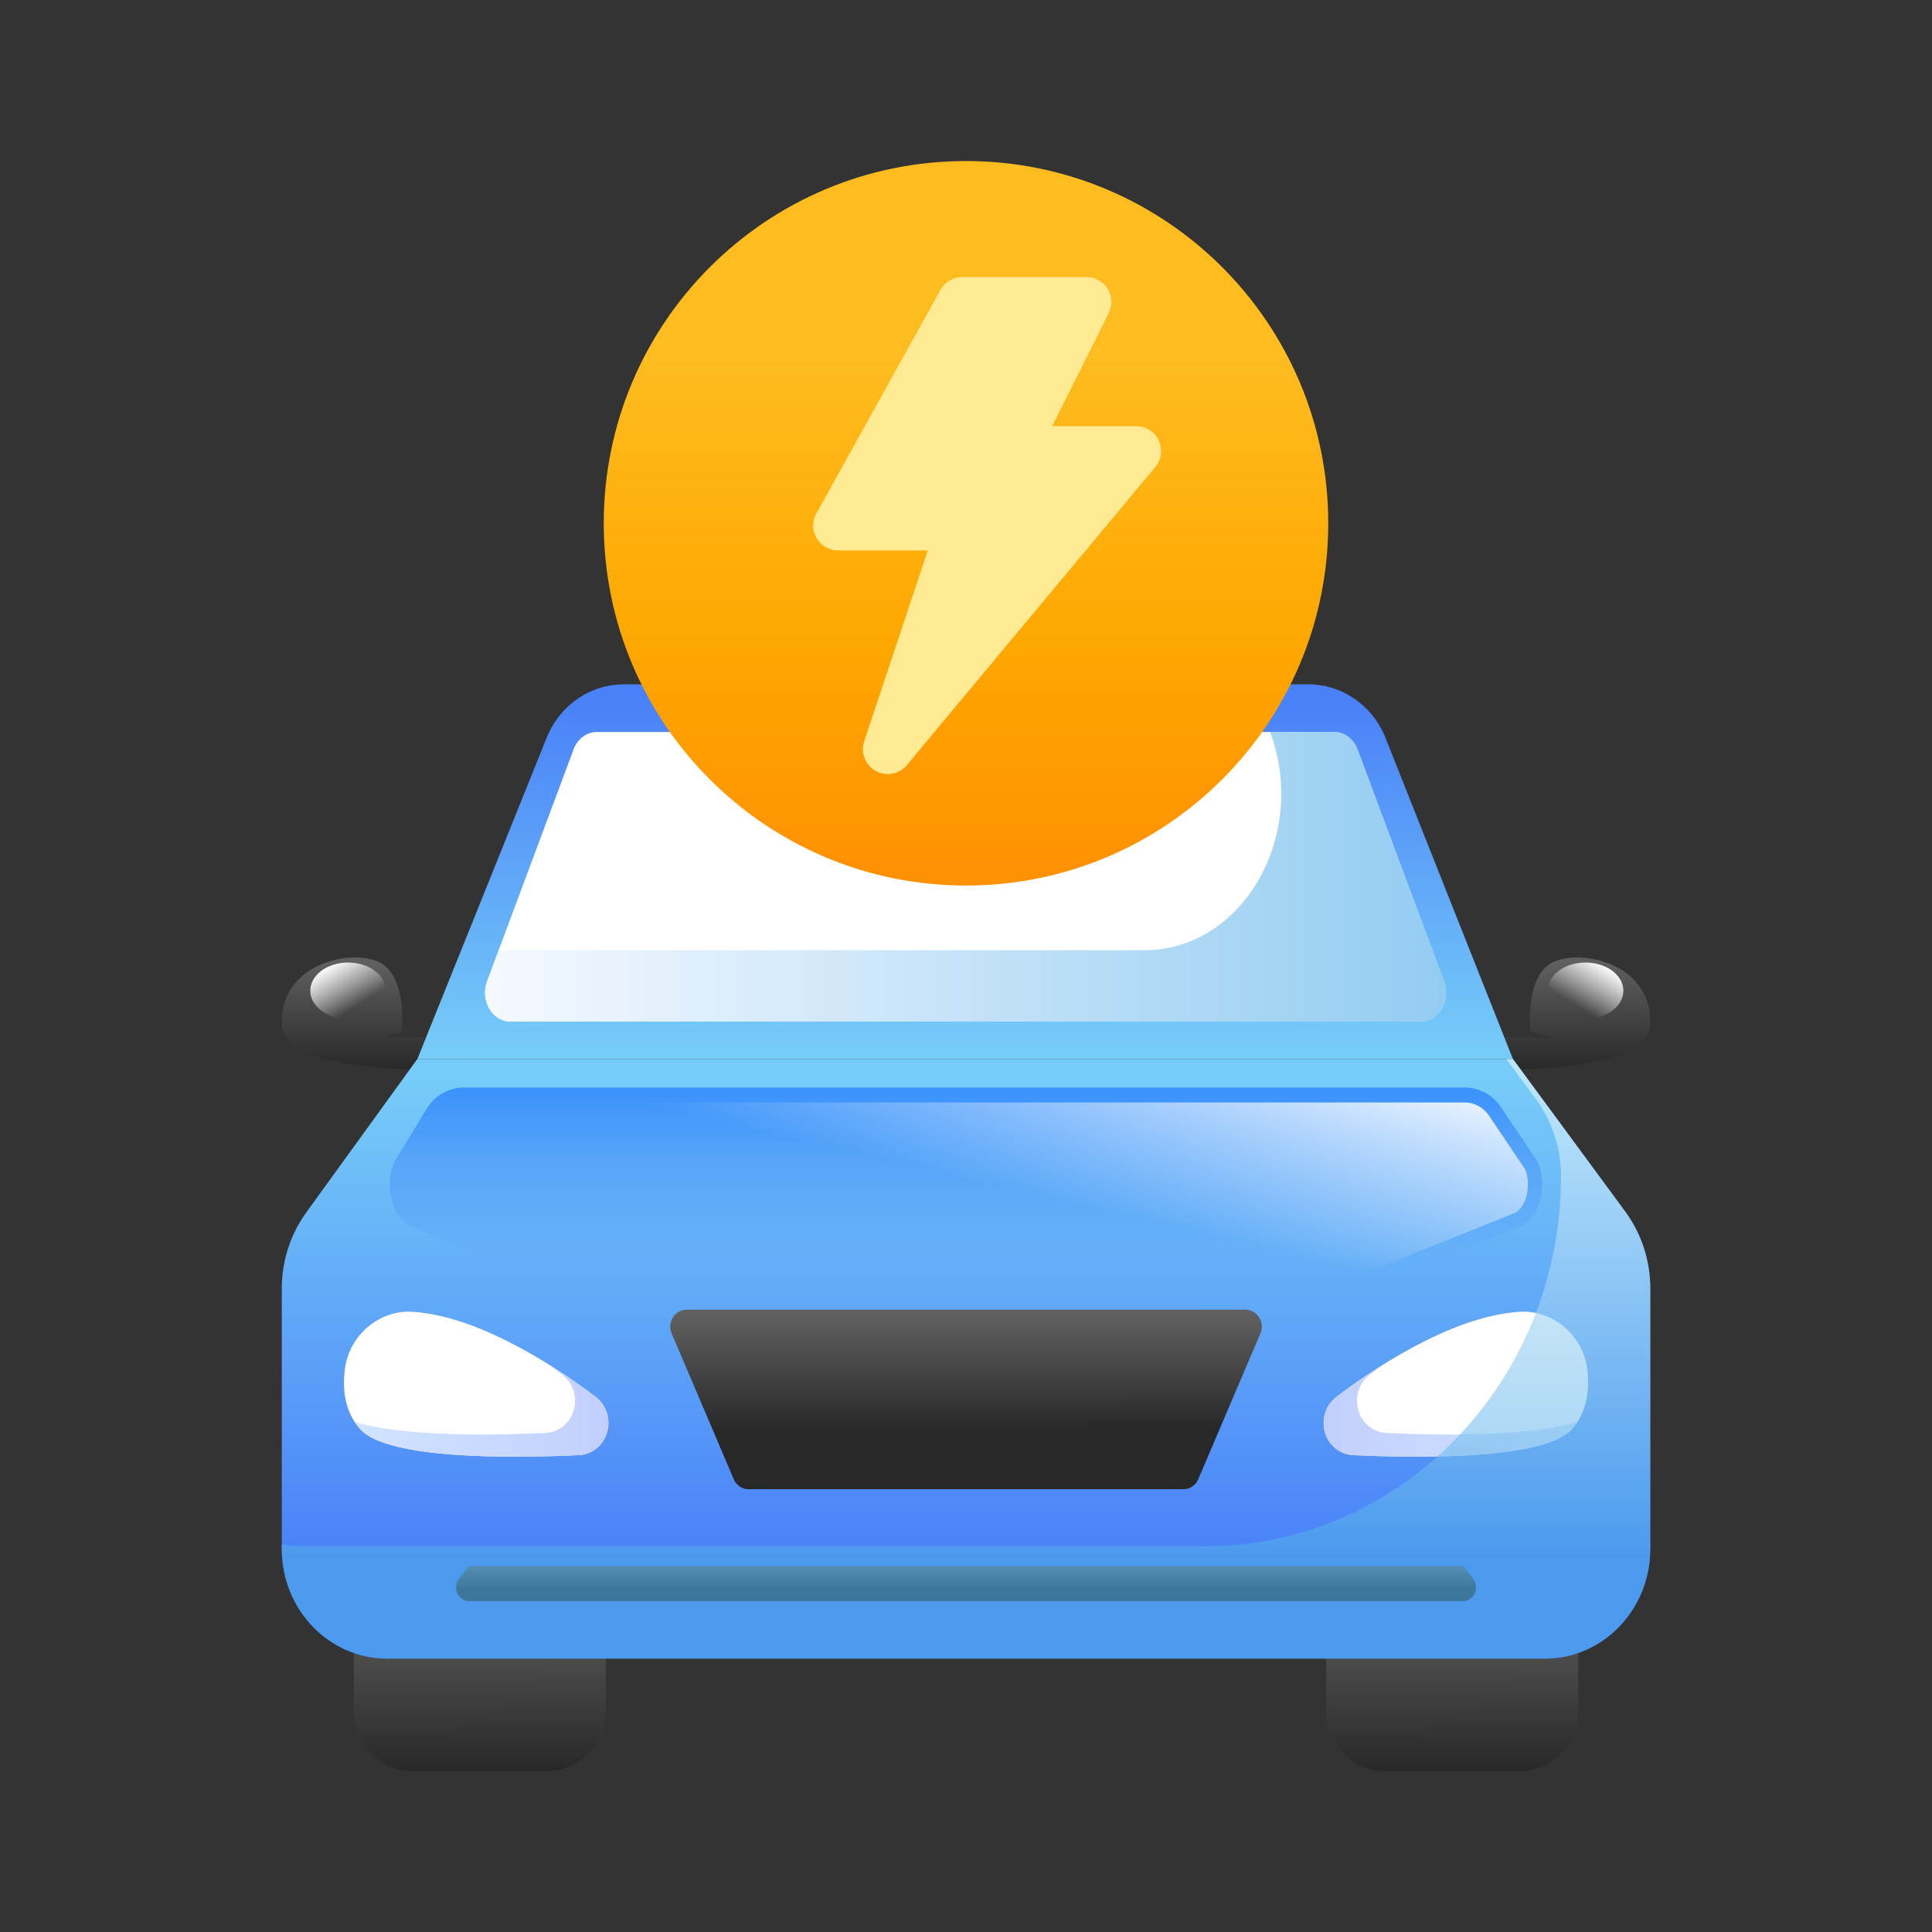 <svg width="40" height="40" viewBox="0 0 40 40" fill="none" xmlns="http://www.w3.org/2000/svg">
<rect x="0" y="0" width="40" height="40" fill="#333333" stroke="none"/>
<path d="M32.077 19.964C31.565 20.319 31.683 21.364 31.683 21.364L32.156 21.482H30.321V22.142C30.673 22.151 31.052 22.153 31.433 22.141H31.438C32.787 22.1 34.137 21.892 34.166 21.226C34.225 19.886 32.59 19.61 32.077 19.964Z" fill="url(#paint0_linear_1631_7965)"/>
<path d="M7.925 19.964C8.437 20.319 8.319 21.364 8.319 21.364L7.846 21.482H9.681V22.142C9.329 22.151 8.95 22.153 8.569 22.141H8.564C7.215 22.1 5.865 21.892 5.836 21.226C5.776 19.886 7.412 19.61 7.925 19.964Z" fill="url(#paint1_linear_1631_7965)"/>
<path d="M32.826 21.096C33.259 21.096 33.61 20.834 33.61 20.512C33.61 20.189 33.259 19.928 32.826 19.928C32.394 19.928 32.043 20.189 32.043 20.512C32.043 20.834 32.394 21.096 32.826 21.096Z" fill="url(#paint2_linear_1631_7965)"/>
<path d="M7.207 21.096C7.64 21.096 7.99 20.834 7.99 20.512C7.99 20.189 7.64 19.928 7.207 19.928C6.775 19.928 6.424 20.189 6.424 20.512C6.424 20.834 6.775 21.096 7.207 21.096Z" fill="url(#paint3_linear_1631_7965)"/>
<path d="M27.457 32.789V35.415C27.457 36.107 27.996 36.668 28.661 36.668H31.472C32.137 36.668 32.676 36.107 32.676 35.415V32.789H27.457Z" fill="url(#paint4_linear_1631_7965)"/>
<path opacity="0.5" d="M31.93 32.789C31.93 34.502 30.596 35.89 28.95 35.89H27.915C27.778 35.89 27.648 35.861 27.525 35.817C27.687 36.311 28.131 36.668 28.661 36.668H31.472C32.137 36.668 32.676 36.107 32.676 35.415V32.789L31.93 32.789Z" fill="url(#paint5_linear_1631_7965)"/>
<path d="M7.324 32.789V35.415C7.324 36.107 7.863 36.668 8.528 36.668H11.339C12.004 36.668 12.544 36.107 12.544 35.415V32.789H7.324Z" fill="url(#paint6_linear_1631_7965)"/>
<path opacity="0.5" d="M11.797 32.789C11.797 34.502 10.463 35.89 8.817 35.89H7.782C7.645 35.89 7.515 35.861 7.393 35.817C7.554 36.311 7.999 36.668 8.528 36.668H11.339C12.004 36.668 12.543 36.107 12.543 35.415V32.789L11.797 32.789Z" fill="url(#paint7_linear_1631_7965)"/>
<path d="M8.64 21.926H31.324L33.664 25.106C33.991 25.56 34.167 26.112 34.167 26.679V32.069C34.167 33.323 33.19 34.34 31.985 34.34H8.016C6.811 34.34 5.834 33.323 5.834 32.069V26.679C5.834 26.112 6.011 25.56 6.338 25.106L8.64 21.926Z" fill="url(#paint8_linear_1631_7965)"/>
<path d="M8.641 21.927L11.338 15.225C11.619 14.581 12.236 14.168 12.915 14.168H27.087C27.767 14.168 28.384 14.581 28.665 15.225L31.324 21.927L8.641 21.927Z" fill="url(#paint9_linear_1631_7965)"/>
<path d="M29.898 20.316L28.108 15.518C28.026 15.298 27.837 15.155 27.629 15.155H12.353C12.144 15.155 11.956 15.298 11.874 15.518L10.084 20.316C9.936 20.711 10.189 21.15 10.563 21.15H29.419C29.793 21.15 30.045 20.711 29.898 20.316Z" fill="white"/>
<path opacity="0.6" d="M29.898 20.316L28.108 15.518C28.026 15.298 27.837 15.155 27.629 15.155H26.296C27.094 17.294 25.729 19.672 23.703 19.672H10.324L10.084 20.316C9.936 20.711 10.189 21.15 10.563 21.15H29.419C29.793 21.15 30.045 20.711 29.898 20.316Z" fill="url(#paint10_linear_1631_7965)"/>
<path d="M27.668 28.922C28.306 28.435 29.993 27.254 31.457 27.159C32.144 27.114 32.771 27.638 32.862 28.347C32.914 28.758 32.868 29.222 32.547 29.586C31.971 30.238 29.244 30.186 28.012 30.126C27.67 30.11 27.404 29.817 27.404 29.46C27.404 29.247 27.502 29.048 27.668 28.922Z" fill="white"/>
<path d="M27.668 28.922C27.891 28.751 28.248 28.495 28.674 28.23C28.553 28.317 28.444 28.398 28.358 28.463C28.192 28.59 28.095 28.789 28.095 29.002C28.095 29.358 28.36 29.652 28.702 29.668C29.682 29.715 31.604 29.757 32.641 29.444C32.61 29.492 32.586 29.542 32.547 29.586C31.971 30.238 29.244 30.186 28.012 30.127C27.67 30.11 27.404 29.817 27.404 29.461C27.404 29.247 27.502 29.048 27.668 28.922Z" fill="url(#paint11_linear_1631_7965)"/>
<path d="M12.334 28.922C11.695 28.435 10.008 27.254 8.544 27.159C7.858 27.114 7.23 27.638 7.14 28.347C7.087 28.758 7.133 29.222 7.454 29.586C8.03 30.238 10.757 30.186 11.989 30.126C12.331 30.11 12.597 29.817 12.597 29.46C12.597 29.247 12.499 29.048 12.334 28.922Z" fill="white"/>
<path d="M12.334 28.922C12.11 28.751 11.753 28.495 11.327 28.23C11.449 28.317 11.557 28.398 11.644 28.463C11.809 28.59 11.907 28.789 11.907 29.002C11.907 29.358 11.641 29.652 11.3 29.668C10.319 29.715 8.397 29.757 7.36 29.444C7.392 29.492 7.415 29.542 7.455 29.586C8.031 30.238 10.757 30.186 11.99 30.127C12.332 30.11 12.597 29.817 12.597 29.461C12.597 29.247 12.5 29.048 12.334 28.922Z" fill="url(#paint12_linear_1631_7965)"/>
<path d="M31.821 24.031L31.073 22.92C30.902 22.666 30.624 22.516 30.326 22.516H9.604C9.292 22.516 9.001 22.682 8.834 22.956L8.179 24.031C7.936 24.543 8.118 25.237 8.539 25.406L11.912 26.758C12.572 27.023 13.256 27.157 13.942 27.157H19.637H20.363H26.058C26.744 27.157 27.428 27.023 28.088 26.758L31.461 25.406C31.882 25.238 32.064 24.543 31.821 24.031Z" fill="url(#paint13_linear_1631_7965)"/>
<path d="M13.942 26.846C13.292 26.846 12.645 26.719 12.02 26.468L8.647 25.117C8.556 25.08 8.474 24.981 8.423 24.845C8.342 24.629 8.351 24.369 8.446 24.169L9.086 23.122C9.199 22.937 9.393 22.826 9.604 22.826H30.327C30.527 22.826 30.714 22.928 30.828 23.098L31.576 24.21C31.649 24.369 31.658 24.629 31.578 24.845C31.526 24.981 31.445 25.08 31.354 25.117L27.981 26.468C27.356 26.719 26.709 26.846 26.058 26.846H13.942Z" fill="url(#paint14_linear_1631_7965)"/>
<path d="M25.785 27.117H20.564H19.434H14.213C13.97 27.117 13.808 27.378 13.906 27.609L15.192 30.624C15.245 30.751 15.366 30.832 15.499 30.832H19.434H20.564H24.5C24.633 30.832 24.753 30.751 24.807 30.624L26.093 27.609C26.192 27.378 26.029 27.117 25.785 27.117Z" fill="url(#paint15_linear_1631_7965)"/>
<path opacity="0.5" d="M25.787 27.117H24.822C24.099 28.812 22.485 29.905 20.703 29.905H19.479H18.349H14.887L15.193 30.624C15.247 30.751 15.368 30.832 15.501 30.832H19.436H20.566H24.502C24.635 30.832 24.755 30.751 24.809 30.624L26.095 27.609C26.193 27.377 26.03 27.117 25.787 27.117Z" fill="url(#paint16_linear_1631_7965)"/>
<path d="M30.295 32.426H9.706L9.504 32.685C9.359 32.871 9.486 33.15 9.717 33.15H20.001H30.284C30.515 33.15 30.643 32.871 30.497 32.685L30.295 32.426Z" fill="url(#paint17_linear_1631_7965)"/>
<path opacity="0.6" d="M33.664 25.106L31.324 21.926H31.188L31.8 22.758C32.137 23.216 32.319 23.775 32.319 24.351C32.319 28.582 29.023 32.012 24.957 32.012H6.168C6.053 32.012 5.944 31.995 5.834 31.977V32.069C5.834 33.323 6.811 34.34 8.016 34.34H31.985C33.19 34.34 34.167 33.323 34.167 32.069V26.679C34.167 26.112 33.991 25.56 33.664 25.106Z" fill="url(#paint18_linear_1631_7965)"/>
<path d="M20 18.334C24.142 18.334 27.5 14.976 27.5 10.834C27.5 6.692 24.142 3.334 20 3.334C15.858 3.334 12.5 6.692 12.5 10.834C12.5 14.976 15.858 18.334 20 18.334Z" fill="url(#paint19_linear_1631_7965)"/>
<path d="M23.99 9.12C23.906 8.939 23.724 8.823 23.524 8.823H21.784L22.956 6.481C23.035 6.322 23.027 6.132 22.933 5.98C22.839 5.829 22.674 5.736 22.495 5.736H19.923C19.736 5.736 19.564 5.838 19.473 6.001L16.901 10.632C16.812 10.791 16.814 10.985 16.907 11.142C16.999 11.299 17.168 11.396 17.351 11.396H19.209L17.892 15.349C17.813 15.584 17.913 15.841 18.129 15.961C18.208 16.005 18.294 16.026 18.379 16.026C18.528 16.026 18.674 15.962 18.775 15.841L23.92 9.668C24.047 9.514 24.075 9.3 23.99 9.12Z" fill="#FFEA94"/>
<defs>
<linearGradient id="paint0_linear_1631_7965" x1="32.245" y1="19.934" x2="32.245" y2="22.175" gradientUnits="userSpaceOnUse">
<stop stop-color="#5F5F60"/>
<stop offset="1" stop-color="#282828"/>
</linearGradient>
<linearGradient id="paint1_linear_1631_7965" x1="7.757" y1="19.934" x2="7.757" y2="22.175" gradientUnits="userSpaceOnUse">
<stop stop-color="#5F5F60"/>
<stop offset="1" stop-color="#282828"/>
</linearGradient>
<linearGradient id="paint2_linear_1631_7965" x1="33.181" y1="19.947" x2="32.63" y2="20.824" gradientUnits="userSpaceOnUse">
<stop stop-color="white"/>
<stop offset="0.997" stop-color="white" stop-opacity="0"/>
</linearGradient>
<linearGradient id="paint3_linear_1631_7965" x1="6.851" y1="19.947" x2="7.403" y2="20.824" gradientUnits="userSpaceOnUse">
<stop stop-color="white"/>
<stop offset="0.997" stop-color="white" stop-opacity="0"/>
</linearGradient>
<linearGradient id="paint4_linear_1631_7965" x1="30.067" y1="32.974" x2="30.067" y2="36.711" gradientUnits="userSpaceOnUse">
<stop stop-color="#5F5F60"/>
<stop offset="1" stop-color="#282828"/>
</linearGradient>
<linearGradient id="paint5_linear_1631_7965" x1="30.1" y1="32.974" x2="30.1" y2="36.711" gradientUnits="userSpaceOnUse">
<stop stop-color="#5F5F60"/>
<stop offset="1" stop-color="#282828"/>
</linearGradient>
<linearGradient id="paint6_linear_1631_7965" x1="9.934" y1="32.974" x2="9.934" y2="36.711" gradientUnits="userSpaceOnUse">
<stop stop-color="#5F5F60"/>
<stop offset="1" stop-color="#282828"/>
</linearGradient>
<linearGradient id="paint7_linear_1631_7965" x1="9.968" y1="32.974" x2="9.968" y2="36.711" gradientUnits="userSpaceOnUse">
<stop stop-color="#5F5F60"/>
<stop offset="1" stop-color="#282828"/>
</linearGradient>
<linearGradient id="paint8_linear_1631_7965" x1="20.001" y1="22.317" x2="20.001" y2="32.306" gradientUnits="userSpaceOnUse">
<stop stop-color="#76CCF8"/>
<stop offset="1" stop-color="#4981F8"/>
</linearGradient>
<linearGradient id="paint9_linear_1631_7965" x1="19.982" y1="21.8" x2="19.982" y2="14.519" gradientUnits="userSpaceOnUse">
<stop stop-color="#76CCF8"/>
<stop offset="1" stop-color="#4981F8"/>
</linearGradient>
<linearGradient id="paint10_linear_1631_7965" x1="10.041" y1="18.153" x2="29.941" y2="18.153" gradientUnits="userSpaceOnUse">
<stop stop-color="#EEF4FF"/>
<stop offset="1" stop-color="#4CAAE8"/>
</linearGradient>
<linearGradient id="paint11_linear_1631_7965" x1="32.642" y1="29.195" x2="27.404" y2="29.195" gradientUnits="userSpaceOnUse">
<stop stop-color="#D0E4FF"/>
<stop offset="1" stop-color="#C2CFFD"/>
</linearGradient>
<linearGradient id="paint12_linear_1631_7965" x1="7.361" y1="29.195" x2="12.598" y2="29.195" gradientUnits="userSpaceOnUse">
<stop stop-color="#D0E4FF"/>
<stop offset="1" stop-color="#C2CFFD"/>
</linearGradient>
<linearGradient id="paint13_linear_1631_7965" x1="20" y1="21.128" x2="20" y2="26.042" gradientUnits="userSpaceOnUse">
<stop stop-color="#197BFF"/>
<stop offset="0.33" stop-color="#257CFD" stop-opacity="0.671"/>
<stop offset="0.922" stop-color="#4480F9" stop-opacity="0.078"/>
<stop offset="1" stop-color="#4981F8" stop-opacity="0"/>
</linearGradient>
<linearGradient id="paint14_linear_1631_7965" x1="21.072" y1="19.993" x2="20.024" y2="24.432" gradientUnits="userSpaceOnUse">
<stop stop-color="white"/>
<stop offset="0.997" stop-color="white" stop-opacity="0"/>
</linearGradient>
<linearGradient id="paint15_linear_1631_7965" x1="20" y1="27.269" x2="20" y2="29.609" gradientUnits="userSpaceOnUse">
<stop stop-color="#5F5F60"/>
<stop offset="1" stop-color="#282828"/>
</linearGradient>
<linearGradient id="paint16_linear_1631_7965" x1="20.505" y1="27.269" x2="20.505" y2="29.609" gradientUnits="userSpaceOnUse">
<stop stop-color="#5F5F60"/>
<stop offset="1" stop-color="#282828"/>
</linearGradient>
<linearGradient id="paint17_linear_1631_7965" x1="20.001" y1="32.456" x2="20.001" y2="32.911" gradientUnits="userSpaceOnUse">
<stop stop-color="#5F5F60"/>
<stop offset="1" stop-color="#282828"/>
</linearGradient>
<linearGradient id="paint18_linear_1631_7965" x1="20.001" y1="22.317" x2="20.001" y2="32.305" gradientUnits="userSpaceOnUse">
<stop stop-color="#EDF7FD"/>
<stop offset="1" stop-color="#4CAAE8"/>
</linearGradient>
<linearGradient id="paint19_linear_1631_7965" x1="20" y1="3.398" x2="20" y2="18.139" gradientUnits="userSpaceOnUse">
<stop stop-color="#FEBC1F"/>
<stop offset="0.268" stop-color="#FEBC1F"/>
<stop offset="0.659" stop-color="#FFA801"/>
<stop offset="1" stop-color="#FF9102"/>
</linearGradient>
</defs>
</svg>
